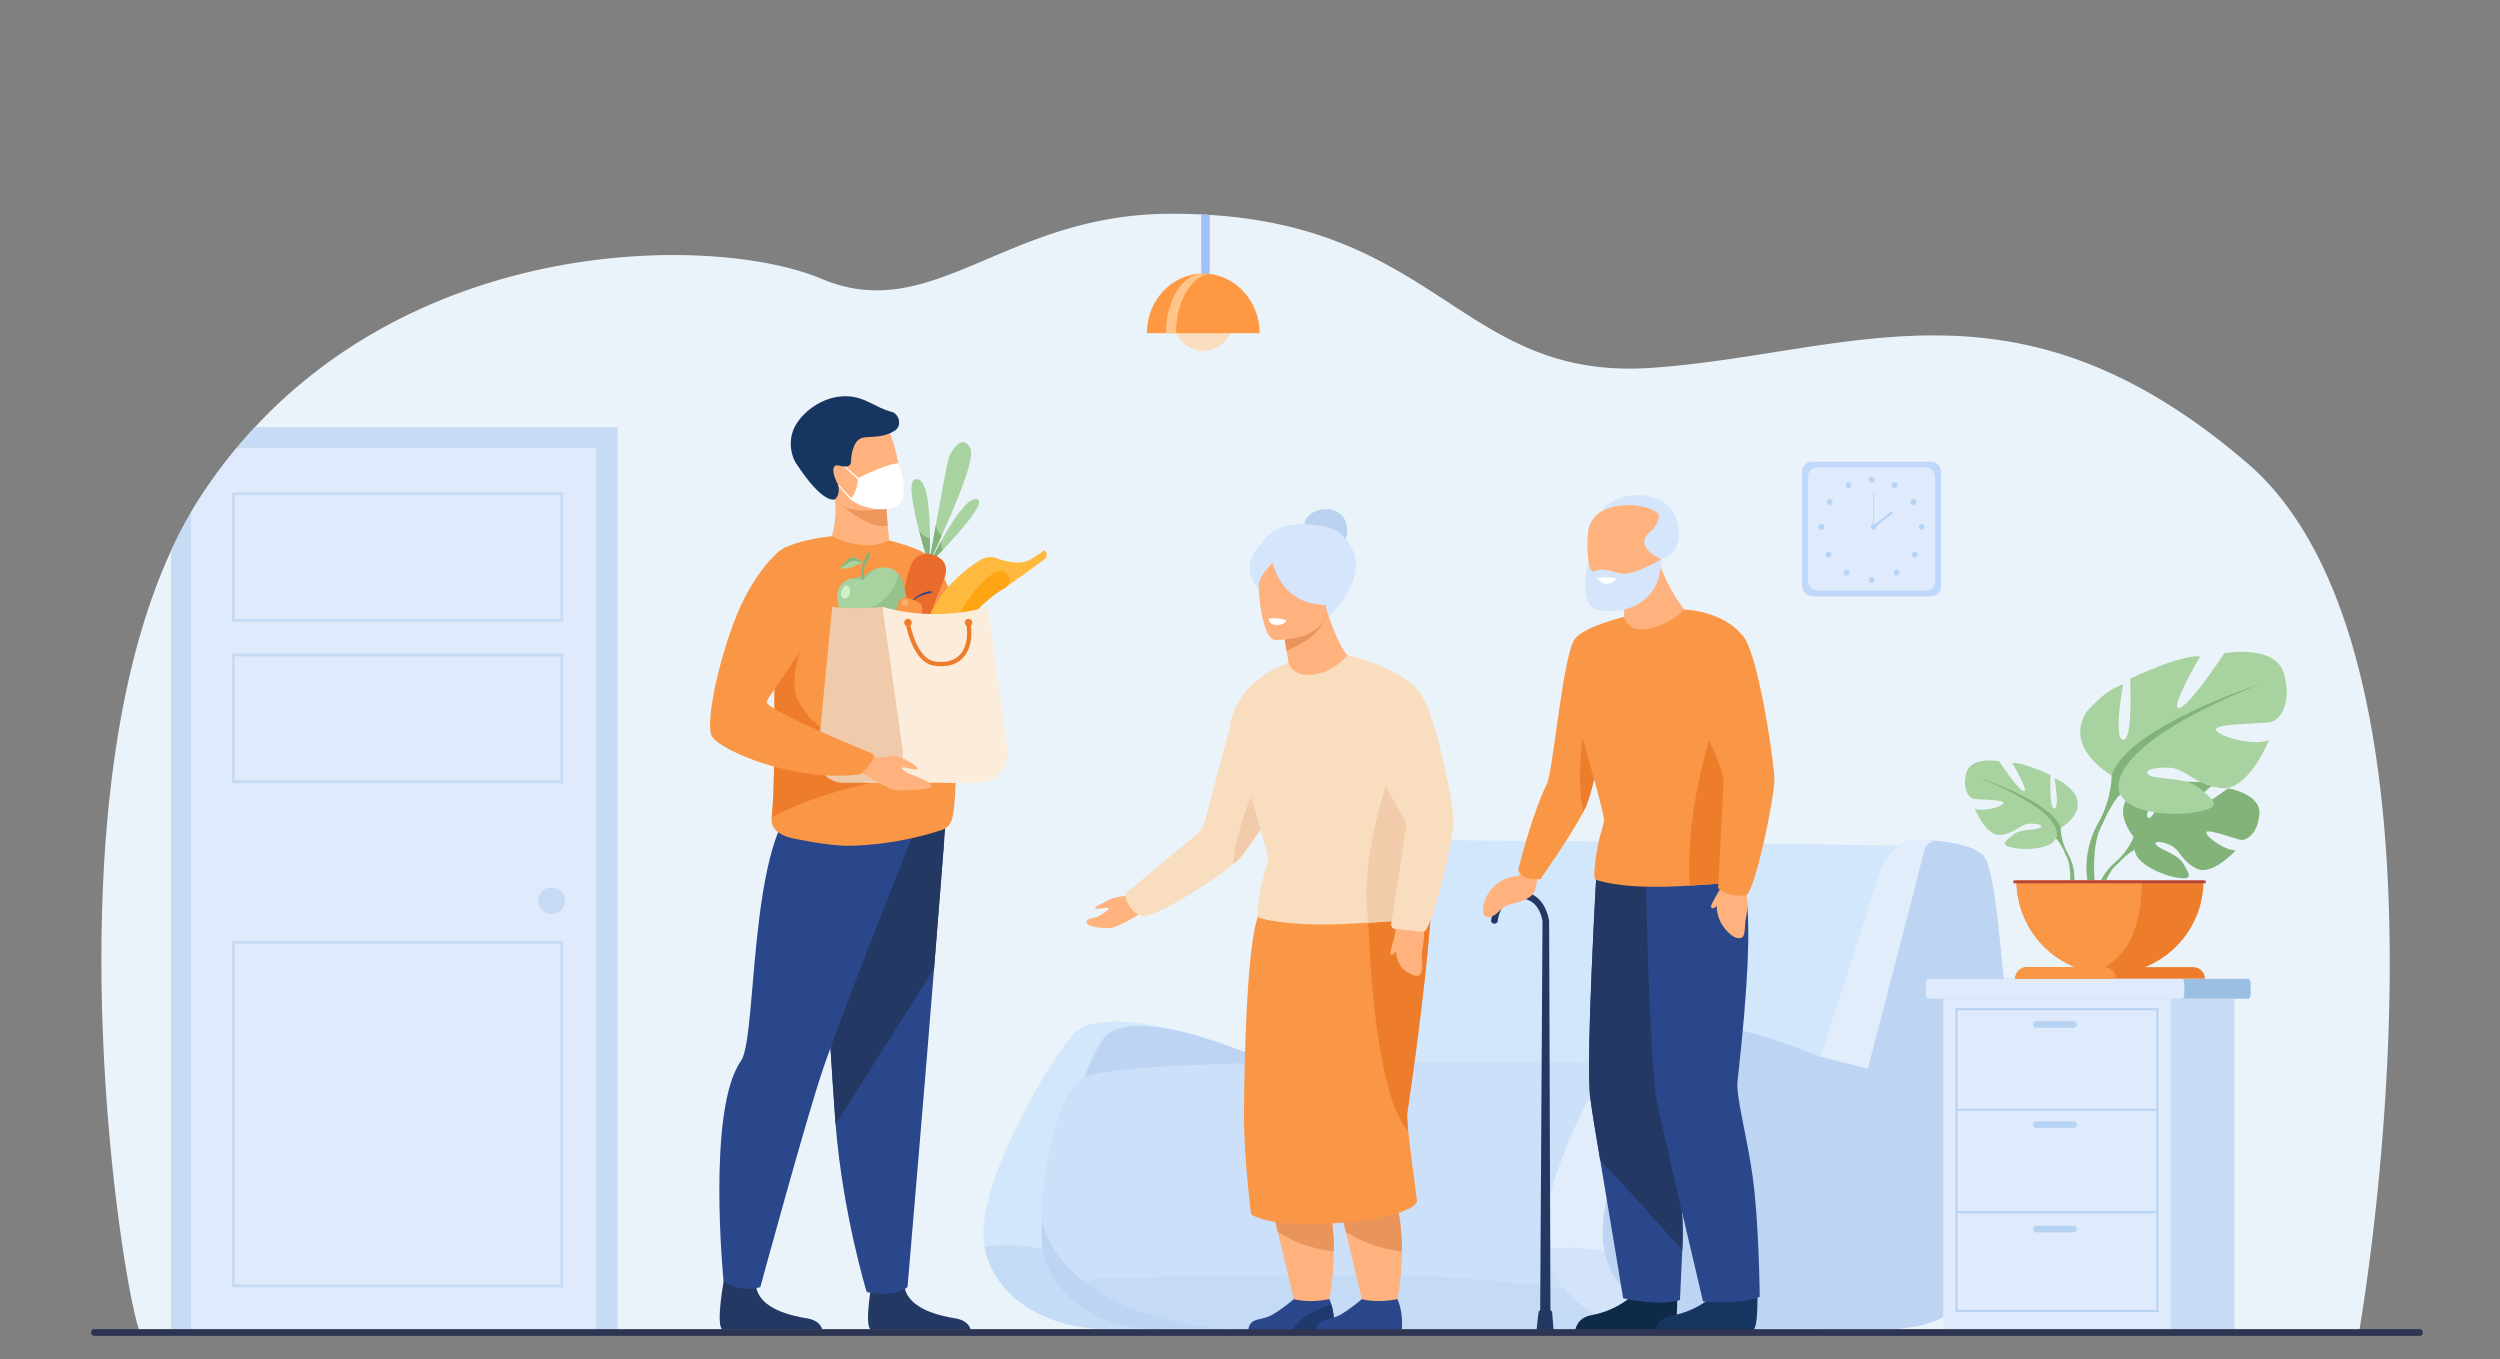 <svg id="_лой_1" data-name="‘лой_1" xmlns="http://www.w3.org/2000/svg" viewBox="0 0 3200 1740.06"><rect x="0" y="0" width="3200" height="1740.06" fill="#808080" stroke="none"/><defs><style>.cls-1{fill:#ebf3fa;}.cls-2{fill:#c8dbf4;}.cls-3{fill:#dfebfd;}.cls-4{fill:#f99746;}.cls-5{fill:#233862;}.cls-6{fill:#2b478b;}.cls-7{fill:#ffb27d;}.cls-8{fill:#ed975d;}.cls-9{fill:#fff;}.cls-10{fill:#163560;}.cls-11{fill:#ed7d2b;}.cls-12{fill:#a8d29f;}.cls-13{fill:#82b378;}.cls-14{fill:#ea6c2d;}.cls-15{fill:#ffb93e;}.cls-16{fill:#ffa412;}.cls-17{fill:#d1f2c9;}.cls-18{fill:#95c38b;}.cls-19{fill:#ffae71;}.cls-20{fill:#fcecdb;}.cls-21{fill:#efcbab;}.cls-22{fill:#c0d8fb;}.cls-23{fill:#b7d3f3;}.cls-24{opacity:0.4;}.cls-25{fill:#b0d4ff;}.cls-26{fill:#8bb9ef;}.cls-27{fill:#77a4e5;}.cls-28{fill:#9fc3f7;}.cls-29{fill:#8bb3ee;}.cls-30{fill:#d2e3fc;}.cls-31{fill:#afcdfb;}.cls-32{fill:#9abfe2;}.cls-33{fill:#f9ddbf;}.cls-34{fill:#f2ccaa;}.cls-35{fill:#e8945b;}.cls-36{fill:#1f396d;}.cls-37{fill:#bbd2ef;}.cls-38{fill:#d5e5fb;}.cls-39{fill:#0f2949;}.cls-40{fill:#2e3552;}.cls-41{fill:#b5453c;}.cls-42{fill:#9fc1f4;}.cls-43{fill:#ff9843;}.cls-44{fill:#ffc48a;}</style></defs><path class="cls-1" d="M3019.32,1706.57s-2811.43,1.34-2838,1.34c-14.62,0-128.17-643.37,37.61-1002.83q11.77-25.55,25.49-49.07,6.59-11.26,13.63-22a658.75,658.75,0,0,1,44.63-60.31q11.58-14,23.7-27c232.1-249.39,596.5-244.23,725-189.89,142,60,233.37-81.22,442.59-83.14,15.14-.14,29.64.15,43.58.8,3.7.18,7.35.39,11,.61,296.06,18.77,326.58,213.11,567.24,195.65,254.7-18.47,463.8-132.39,760.24,121.65S3019.32,1706.57,3019.32,1706.57Z"/><path class="cls-2" d="M790.53,546.74v1158H218.93V705.08q11.77-25.55,25.49-49.07,6.59-11.26,13.63-22a658.75,658.75,0,0,1,44.63-60.31q11.58-14,23.7-27Z"/><path class="cls-3" d="M762.58,573.69V1704.46H244.42V656q6.59-11.26,13.63-22a658.75,658.75,0,0,1,44.63-60.31Z"/><path class="cls-2" d="M688.8,1153A17.21,17.21,0,1,1,706,1170.18,17.21,17.21,0,0,1,688.8,1153Z"/><path class="cls-2" d="M721,796.17H296.76V630H721Zm-420.33-3.95H717.09V633.94H300.71Z"/><path class="cls-2" d="M721,1002.65H296.76V836.46H721ZM300.71,998.7H717.09V840.42H300.71Z"/><path class="cls-2" d="M721,1647.9H296.76V1204.11H721Zm-420.33-4H717.09V1208.06H300.71Z"/><path class="cls-4" d="M1195,715.81s91.7,160.25,73.31,215.51-79.93,58.79-79.93,58.79Z"/><path class="cls-5" d="M1242.58,1702h-128c-9.17-6.22,2.47-67,2.47-67s34.94-13.26,41,13.7,44.5,35.51,64.85,38.8C1236.79,1689.7,1241.19,1697.35,1242.58,1702Z"/><path class="cls-5" d="M1052.71,1702h-128c-9.17-6.22,2.47-67,2.47-67s35-13.26,41,13.7,44.5,35.51,64.85,38.8C1046.92,1689.7,1051.32,1697.35,1052.71,1702Z"/><path class="cls-6" d="M1208.14,1081.56s-5.76,71.79-12.52,158.09c-9.19,117.23-34,407.89-34,407.89s-16.25,13.86-52.25,6.28c0,0-30.65-100.27-39.81-214.72-.15-1.87-.29-3.76-.43-5.65-8.52-116.51-21.78-361.83-21.78-361.83Z"/><path class="cls-5" d="M1210.1,1056.75s-7.72,96.6-14.48,182.9l-126,199.45c-.15-1.87-.29-3.76-.43-5.65-8.52-116.51-21.78-361.83-21.78-361.83Z"/><path class="cls-6" d="M1173.36,1056.75s-91.42,227.57-120.65,313.83c-20.82,61.45-79.53,277-79.53,277s-25.53,7.77-47-7.25c0,0-21.85-220.22,22.27-282.32,23.41-32.94,5.82-342.47,100.73-345.12S1173.36,1056.75,1173.36,1056.75Z"/><path class="cls-7" d="M1132.52,721.28a57,57,0,0,1-39.38,5.3,81.63,81.63,0,0,1-26.68-11.26,78.51,78.51,0,0,1-10.77-8.11s.47-.68,1.27-2c4.12-7.05,16.62-32.41,11.06-73.15-.07-.53,4,.23,10.06,1.67,18.14,4.29,54.61,14.64,56.22,15.1h.06s.45,8.56,2,23.92c.13,1.36.26,2.77.41,4.24.19,1.8.37,3.71.6,5.67C1139,698.61,1132.52,721.28,1132.52,721.28Z"/><path class="cls-8" d="M1136.31,672.73c-27.08,6.21-67.5-33.77-67.5-33.77a42.3,42.3,0,0,1,9.27-5.25c18.14,4.29,54.61,14.64,56.22,15.1h.06S1134.81,657.37,1136.31,672.73Z"/><path class="cls-4" d="M1222.43,1018.43c-2,26.08-2.12,40.31-19.57,44.76,0,0-53.7,18.91-117.89,19.42-12.55.09-30.33-2.36-45.06-4.83-15.05-2.54-27-5.11-27-5.11-12.91-3-27.16-11-25.24-25.67,1-7.84,1.74-17.9,2.24-29.55,0-.74.07-1.49.1-2.25,1.42-34.1,1.19-81.07,1.36-126,.12-27.62.4-54.47,1.33-77.11,0,0-12.68-89,1.39-103.56,16.48-17.07,69.74-22.08,70.67-22.23,0,0,42.09,22.46,72.72,5.28,0,0,44.67,10.67,57.52,24.26,4.44,4.67,22.14,33.39,22.62,64.93.67,44-1.05,93.91-1.05,93.92.46,7.15,1.23,16.36,2.07,26.86.9,11.2,1.89,23.85,2.73,37,.42,6.65.81,13.43,1.12,20.21C1223.47,979.71,1223.77,1000.77,1222.43,1018.43Z"/><path class="cls-7" d="M1145.51,646.64a137.48,137.48,0,0,1-25.33,5.91c-20.76,2.8-48.06,1.15-56.64-24-14.44-42.28-32.89-67.63,9.61-84.9,22.76-9.24,37.32-9.73,47.2-6.2,8.6,3,13.66,9.12,17.5,15.14C1146.1,565.56,1162.71,639.24,1145.51,646.64Z"/><path class="cls-9" d="M1097.94,612.28s35.84-18.72,51.82-19.18c0,0,18,43.84-3.19,55.48-17.35,7.31-44.75,1.6-58-9.36C1088.58,639.22,1098.39,628,1097.94,612.28Z"/><polygon class="cls-9" points="1098.4 613.72 1076.48 594.07 1077.39 593.05 1099.66 612.41 1098.4 613.72"/><polygon class="cls-9" points="1088.62 639.15 1072.32 621.16 1073.37 620.28 1090.5 638.38 1088.62 639.15"/><path class="cls-10" d="M1141.07,527.09c9.6,2.33,13.92,17.45,4.78,23.74-16.39,11.28-36.41,6.85-43.79,10.13-10.57,4.7-12.47,22.43-12.66,28.06s-.93,10.4-15.29,7c-2.35-.55-4-.39-5.21.31-6,3.54,1.65,20.66,3.95,24.37,0,0,3.3,12.27-4,18.24-.89.72-15.29,7-50-46.1-5.45-8.34-10.66-27.12-2.23-45.2s34.43-40.48,65.66-40.48C1107,507.18,1120.75,522.15,1141.07,527.09Z"/><path class="cls-11" d="M1114.84,967.43c4.57,8.56,1,34.69,1,34.69s-71.92,13.36-127.74,44.18c0-.75,1.91-30.34,1.94-31.1,1.42-34.1,1.42-183.3,1.59-228.26,0,0,47.09,14.95,33.79,44.75-8.8,19.72-11,48.4-5.93,60.27C1042,945.06,1110.63,959.52,1114.84,967.43Z"/><path class="cls-12" d="M1189.46,723c0,.48,0,.73,0,.73l-.23-.71c-1.24-3.83-7.31-22.74-12.84-43.79-7.64-29.13-14.23-62.36-5.56-65.43,16.44-5.83,19.47,40.71,19.52,75.06C1190.34,705.73,1189.64,719.69,1189.46,723Z"/><path class="cls-12" d="M1205.55,685.14c-5.94,13.18-11.1,24.27-14.06,30.91-1.28,2.89-2.15,4.94-2.49,6,.29-1.64,1.06-6,2.17-12.31h0c1.66-9.38,4.07-22.94,6.72-37.66,6.42-35.77,14.24-78.4,16.07-84.5,3.21-10.75,18-33.63,28-13.72C1248.49,586.74,1223.45,645.42,1205.55,685.14Z"/><path class="cls-12" d="M1206.74,703.94c-6.14,6.48-11.3,11.74-14.18,14.64-1.57,1.59-2.47,2.48-2.47,2.48s1.57-3.35,4.25-8.71c2.53-5.05,6.05-11.89,10.16-19.38,13.46-24.54,33.28-56,45.58-54.16C1264.1,640.88,1229,680.45,1206.74,703.94Z"/><path class="cls-13" d="M1189.46,723l-.27,0c-1.24-3.83-7.31-22.74-12.84-43.79,2.58,3.86,7.24,9,14,9.63C1190.34,705.73,1189.64,719.69,1189.46,723Z"/><path class="cls-13" d="M1205.55,685.14c-5.94,13.18-11.1,24.27-14.06,30.91a55.19,55.19,0,0,1-.32-6.36h0c1.66-9.38,4.07-22.94,6.72-37.66C1198.92,677.16,1201.08,682.86,1205.55,685.14Z"/><path class="cls-13" d="M1206.74,703.94c-6.14,6.48-11.3,11.74-14.18,14.64a39.94,39.94,0,0,1,1.78-6.23c2.53-5.05,6.05-11.89,10.16-19.38C1204.59,696.11,1205,700.78,1206.74,703.94Z"/><path class="cls-12" d="M1189,722c-.09.46-.13.71-.13.71S1188.85,722.44,1189,722Z"/><path class="cls-14" d="M1197.24,769.31c-10.3,29.18-23.12,61-23.12,61l-29-8.69s3.4-21.61,8.37-45.66c5.81-28,9.13-56.32,21-63.68a22.39,22.39,0,0,1,10.28-3.22,24.94,24.94,0,0,1,5.19.15l1.2.18a28.36,28.36,0,0,1,3,.7c.38.11.75.23,1.12.36A28.3,28.3,0,0,1,1199,712c5,2.55,9.06,6.39,10.64,10.54C1214.4,735,1205,747.27,1197.24,769.31Z"/><path class="cls-15" d="M1183.08,805.06c-7.61,23.09-9.87,48.42-6.74,75.46a15.08,15.08,0,0,0,12.13,13.06c4.47,0,13.29-8.15,18.34-18.52a39.17,39.17,0,0,0,3.13-8.95c5.06-24,14.43-52.89,26-67.66,11.88-15.1,27.88-33.15,49.89-45.56h0c2.12-1.21,52-37.57,52-37.57,5-5.26-.92-11.14-.92-11.14s-4.74,4.16-19.2,12.49-39.87-1.43-39.88-1.44a24.24,24.24,0,0,0-22.56,1.36,179.17,179.17,0,0,0-38.79,31.75A155.9,155.9,0,0,0,1183.08,805.06Z"/><path class="cls-16" d="M1209.94,866.11c5.06-24,14.43-52.89,26-67.66,11.88-15.1,27.88-33.15,49.89-45.56h0c.38-.28,15.27-11.26-1.23-21.2-16.15-9.72-82.06,62.75-77.85,143.38A39.17,39.17,0,0,0,1209.94,866.11Z"/><path class="cls-12" d="M1149.51,772.27a54.54,54.54,0,0,1-7.67,9.42c-11.44,11.27-29.41,19.63-52.53,19.41,0,0-9.71-9.25-14.41-21h0c-3.26-8.17-5.65-20.2,0-29.12a22.37,22.37,0,0,1,13-9.91c8.06-2.45,16.29-1.19,19.89-4.78a35.84,35.84,0,0,1,14.15-8.35c.9-.29,1.82-.54,2.75-.75h0c.38-.09.77-.18,1.16-.25h0c8.55-1.67,17.68,0,24,7.59a26.84,26.84,0,0,1,4,6.47C1158,750.11,1156.23,761.71,1149.51,772.27Z"/><path class="cls-17" d="M1082.25,749.62s-7.63,6-5.29,12.62,8.37,3.57,10.25-1S1087.27,747.4,1082.25,749.62Z"/><path class="cls-18" d="M1150,734.49a27.36,27.36,0,0,1,4,6.47c4.07,9.15,9.66,33.41,2.94,44l-9,8.25c-11.45,11.27-35.4,8.14-58.52,7.92,0,0-9.71-9.25-14.41-21h0s28.6,11.32,55.55-12.31A59.09,59.09,0,0,0,1150,734.49Z"/><path class="cls-12" d="M1106.34,722.43c-4.73-2.82-9.5,1.13-15,3.3s-16.22,2.13-16.22,2.13a77.59,77.59,0,0,1,11.58-12.6C1093.85,709,1106.34,722.43,1106.34,722.43Z"/><path class="cls-13" d="M1106.34,722.43c-4.44-3.65-12.65-5.74-16.65-4.1s-14.62,9.53-14.62,9.53a77.59,77.59,0,0,1,11.58-12.6C1093.85,709,1106.34,722.43,1106.34,722.43Z"/><path class="cls-18" d="M1107.84,736.26a35.84,35.84,0,0,1,14.15-8.35c-9.43,3.54-14.64,15.49-18.21,14.11-3.84-1.49-15.39-1-15.83-1C1096,738.59,1104.24,739.85,1107.84,736.26Z"/><path class="cls-18" d="M1125.91,726.91c-.3.08-.68.16-1.16.25C1125.13,727.07,1125.52,727,1125.91,726.91Z"/><path class="cls-13" d="M1104.44,741.78h0c-3-6.68-1.39-15,.52-20.75a129.61,129.61,0,0,1,5.85-13.76.77.77,0,0,1,1.42.1l.57,1.74a6.28,6.28,0,0,1-.58,5.23c-2.92,4.83-8.8,16.13-6.15,25.43C1106.37,740.81,1105,743,1104.44,741.78Z"/><path class="cls-6" d="M1166.7,771.9l-.94-.38a34.79,34.79,0,0,1,15.71-12.41,41.06,41.06,0,0,1,9.3-2.45.92.92,0,0,1,.82.31l.79.92a.78.78,0,0,1-.48,1.27C1187.35,759.81,1173,762.54,1166.7,771.9Z"/><path class="cls-4" d="M1149,773.67c4.77-11.93,11.5-9.24,19.79-5.92s15,6,10.24,17.94a16.18,16.18,0,1,1-30-12Z"/><path class="cls-19" d="M1154,771.2c.3-2.14,3.74-4.39,5.88-4.09s3.13,2.69,2.83,4.83-3.24,4-5.38,3.68A3.91,3.91,0,0,1,1154,771.2Z"/><path class="cls-20" d="M1264.11,776.68l25.61,182.46a37.61,37.61,0,0,1-37.24,42.84h-38.59a32.74,32.74,0,0,1-32.54-36.3L1203,796Z"/><path class="cls-20" d="M1129.59,776.68s62.09,21.09,134.52,0l-21.34,225.1H1107.6Z"/><path class="cls-21" d="M1129.59,776.68l25.62,182.46A37.62,37.62,0,0,1,1118,1002h-38.59a32.74,32.74,0,0,1-32.54-36.3l18.35-189s9,1.76,31,1.76C1118,778.44,1129.59,776.68,1129.59,776.68Z"/><path class="cls-11" d="M1244.47,797a4.81,4.81,0,1,0-7.22,4.15c2,16.19-1.18,29.42-9.2,37.53-7.3,7.36-18.37,10.09-32,7.89-12-1.93-19.89-15.21-24.4-26a125.74,125.74,0,0,1-6.27-19.94,4.81,4.81,0,1,0-5.53.54c2.59,11.87,12.16,47.09,35.33,50.83a61.4,61.4,0,0,0,9.7.81c11.11,0,20.36-3.48,27.08-10.27,9.21-9.29,13-24,10.78-41.84A4.8,4.8,0,0,0,1244.47,797Z"/><path class="cls-7" d="M1099.79,987.28s34.31,22.64,47.55,24.09c9,1,44.6-.47,44.8-5,.28-6.36-21.74-13.07-27.44-15.62s-10.17-5.5-10.13-8,22.06,5.69,19.68.32-22.72-14.72-27.63-15.62-20.77,4.48-26.93,1.63S1099.79,987.28,1099.79,987.28Z"/><path class="cls-4" d="M1006,700.24s-23.5,9.92-51.43,62.11-54.35,162.7-43,180.67,106.69,59.1,189.81,48.14c0,0,20.62-18.78,16.47-26,0,0-136.7-55.6-136.47-66.56.14-6.79,72.74-98.47,75.57-127.62S1006,700.24,1006,700.24Z"/><rect class="cls-22" x="2306.75" y="590.84" width="177.86" height="172.55" rx="12.72"/><rect class="cls-3" x="2314.45" y="598.31" width="162.45" height="157.6" rx="11.62"/><path class="cls-23" d="M2392,614.06a3.69,3.69,0,1,1,3.69,3.69A3.69,3.69,0,0,1,2392,614.06Z"/><path class="cls-23" d="M2421.72,619.27a3.68,3.68,0,1,1,1.43,5A3.68,3.68,0,0,1,2421.72,619.27Z"/><path class="cls-23" d="M2447.19,639.51a3.68,3.68,0,1,1-1.1,5.09A3.69,3.69,0,0,1,2447.19,639.51Z"/><path class="cls-23" d="M2459.81,670.82a3.69,3.69,0,1,1-3.69,3.69A3.69,3.69,0,0,1,2459.81,670.82Z"/><path class="cls-23" d="M2453.37,707.17a3.68,3.68,0,1,1-5.21,0A3.7,3.7,0,0,1,2453.37,707.17Z"/><path class="cls-23" d="M2430.23,730.37a3.68,3.68,0,1,1-5.21,0A3.68,3.68,0,0,1,2430.23,730.37Z"/><path class="cls-23" d="M2392,742.32a3.69,3.69,0,1,1,3.69,3.69A3.69,3.69,0,0,1,2392,742.32Z"/><path class="cls-23" d="M2369.52,619.27a3.69,3.69,0,1,0-1.44,5A3.69,3.69,0,0,0,2369.52,619.27Z"/><path class="cls-23" d="M2344.05,639.51a3.68,3.68,0,1,0,1.09,5.09A3.69,3.69,0,0,0,2344.05,639.51Z"/><path class="cls-23" d="M2331.43,670.82a3.69,3.69,0,1,0,3.68,3.69A3.68,3.68,0,0,0,2331.43,670.82Z"/><path class="cls-23" d="M2337.87,707.17a3.68,3.68,0,1,0,5.21,0A3.68,3.68,0,0,0,2337.87,707.17Z"/><path class="cls-23" d="M2361,730.37a3.68,3.68,0,1,0,5.21,0A3.68,3.68,0,0,0,2361,730.37Z"/><path class="cls-23" d="M2394.68,674.51a3.69,3.69,0,1,1,3.69,3.68A3.69,3.69,0,0,1,2394.68,674.51Z"/><rect class="cls-23" x="2397.87" y="628.48" width="1.01" height="46.03"/><rect class="cls-23" x="2394.59" y="663.36" width="31.02" height="3.02" transform="translate(103.93 1630.38) rotate(-38.14)"/><g class="cls-24"><path class="cls-25" d="M1605.85,1416.35c3.29,7.81,34.9,15.06,81.8,21.47q12.4,1.7,26.15,3.31c159.63,18.8,596.85,29.3,623.8,23.76,37.24-7.67,111.34-382.15,111.34-382.15s-218.19-3.78-391.46-5.62c-59.28-.63-265.48-2.2-303.71-2.2C1694.55,1074.92,1600.54,1403.7,1605.85,1416.35Z"/><path class="cls-25" d="M1666.24,1368.28s67-256.59,71.82-278.16c2.15-9.61,8.8-13.08,15.48-14-11.77-1.13-20.34-1.21-20.34-1.21-23.17,0-43.77,15.59-51.21,38.78-16.22,50.56-48.45,147.7-78.72,242.67C1604.8,1356.34,1666.24,1368.28,1666.24,1368.28Z"/><path class="cls-25" d="M1260.23,1595.48c10.68,64.36,80.54,105.35,152.19,105.35h141.92l-11-371.87s-135.51-44.16-169.51-5.29c-29.8,34.06-110.6,168.87-114.85,248.66A105.68,105.68,0,0,0,1260.23,1595.48Z"/><path class="cls-26" d="M1260.23,1595.48c10.68,64.36,80.54,105.35,152.19,105.35H1482C1435.61,1671.25,1393.64,1580.07,1260.23,1595.48Z"/><path class="cls-27" d="M1637,1365.39s-191.44-91.88-227.71-31.86c-19.25,31.87-72.24,159-76.15,238.8-3.8,77.52,67.64,128.5,141.12,128.5h130.51Z"/><path class="cls-28" d="M1384.71,1638.18c2.12,1.7,4.3,3.37,6.52,5,27.66,20.38,63.72,36.6,105,46.65a413.4,413.4,0,0,0,101,11.36l62.06,0h.84l293.76.08,168.37,0h2.49l0-.07,5.84-30.56,53.31-308.2s-737.85-16.61-797.84,17.63c-27.86,15.9-43.67,81.77-52.44,154.35C1329,1573.14,1348.74,1609.42,1384.71,1638.18Z"/><path class="cls-29" d="M1384.71,1638.18c2.12,1.7,4.3,3.37,6.52,5,27.66,20.38,63.72,36.6,105,46.65a413.4,413.4,0,0,0,101,11.36l62.06,0h.84l293.76.08,168.37,0,2.51-.07,5.84-30.56c-103.2-19.94-246-40.2-395-38.63C1593.34,1633.59,1474.21,1633.39,1384.71,1638.18Z"/><path class="cls-30" d="M1979.1,1598.84c11.51,62.43,74.66,102,139.39,102H2249l-10.21-375.16s-124.52-40.87-155.79-2c-27.41,34.06-101.71,168.87-105.62,248.66A114.68,114.68,0,0,0,1979.1,1598.84Z"/><path class="cls-31" d="M1979.1,1598.84c11.51,62.43,74.66,102,139.39,102h104.44C2174.05,1669.68,2108.22,1583.6,1979.1,1598.84Z"/><path class="cls-27" d="M2053.78,1601.45c5.19,24.65,18.46,45.62,36.61,61.87h0a142.73,142.73,0,0,0,37.07,23.79,160.41,160.41,0,0,0,54,13.45l2.92.18c.77,0,1.55.07,2.33.09,1.29.05,2.59.09,3.89.11h132.58v-.06l7.54.09c13.43.16,27.47.3,40.49.41l6.44,0H2380c12.87.08,24.24.12,32.35.07a228.29,228.29,0,0,0,32.28-2.34,150.84,150.84,0,0,0,36-9.68q2.94-1.21,5.77-2.56c1.92-.92,3.82-1.88,5.67-2.89a115.5,115.5,0,0,0,14.16-9.08,122.47,122.47,0,0,0,30.1-33.24,177.4,177.4,0,0,0,15.65-32.06,292.4,292.4,0,0,0,13.46-50c.09-.48.18-1,.26-1.43q2.36-12.91,4.07-27.17.79-6.51,1.45-13.28,2.33-24,3.11-51.56c0-1.6.08-3.22.12-4.85,0-.36,0-.72,0-1.08q.49-21.94.06-46.26-.19-10.66-.55-21.78c-.1-3.37-.23-6.78-.36-10.21q-1-25.87-2.87-54.23-.84-12.73-1.85-26-4.17-54.63-11.19-118.3c-5.29-48.25-11.38-82-20.24-89.66-13.08-11.33-40.35-15.89-59.32-17.71h0c-11.76-1.14-20.33-1.22-20.33-1.22h-1.26l-.9,0c-.72,0-1.44.08-2.15.14-.4,0-.81.07-1.21.12s-.53,0-.79.09l-1.19.16c-.7.1-1.4.22-2.1.35l-1.43.3-.12,0-1,.25c-.66.15-1.31.33-2,.51l-1.32.4-.91.3a53.49,53.49,0,0,0-10.38,4.82,56.57,56.57,0,0,0-24.46,31.39c-15.15,47.34-42.19,132-70.34,220.51-.13.45-.28.89-.42,1.33q-2.43,7.63-4.86,15.3c-.16.51-.32,1-.49,1.55-.08.26-.17.52-.25.78q-2.39-1-4.93-2.06a1,1,0,0,0-.18-.08c-6.74-2.81-14.38-5.89-22.62-9h0q-6.41-2.44-13.26-4.92c-12.88-4.64-26.78-9.23-40.87-13.18-6.25-1.77-12.55-3.4-18.81-4.85-8-1.88-16-3.46-23.78-4.63l-.68-.11-2.74-.39c-5.48-.75-10.84-1.31-16-1.61h0c-26.54-1.52-48.52,3.46-58.58,20.15a314.48,314.48,0,0,0-14.52,28.58,909,909,0,0,0-38.59,100.95c-12,38.14-21.47,77.87-23,110A114.84,114.84,0,0,0,2053.78,1601.45Z"/><path class="cls-30" d="M2390.78,1368.28s67-256.59,71.82-278.16c2.15-9.61,8.79-13.08,15.48-14-11.77-1.13-20.34-1.21-20.34-1.21-23.18,0-43.78,15.59-51.21,38.78-16.23,50.56-46.1,143.8-76.36,238.77C2331.7,1352.44,2390.78,1368.28,2390.78,1368.28Z"/></g><path class="cls-32" d="M2465.1,1260v11.24c0,3.94,1.27,7.15,2.82,7.15H2878c1.55,0,2.83-3.21,2.83-7.15V1260c0-3.92-1.28-7.14-2.83-7.14H2467.92C2466.37,1252.87,2465.1,1256.09,2465.1,1260Z"/><path class="cls-3" d="M2465.1,1260v11.24c0,3.94,1.17,7.15,2.59,7.15h325.58c1.43,0,2.6-3.21,2.6-7.15V1260c0-3.92-1.17-7.14-2.6-7.14H2467.69C2466.27,1252.87,2465.1,1256.09,2465.1,1260Z"/><rect class="cls-2" x="2568.89" y="1278.4" width="291.15" height="424.36" transform="translate(5428.93 2981.17) rotate(180)"/><rect class="cls-3" x="2487.3" y="1278.4" width="291.15" height="424.36" transform="translate(5265.75 2981.17) rotate(180)"/><path class="cls-23" d="M2502.94,1290.39H2762.8v388.95H2502.94ZM2760,1293.2H2505.75v383.33H2760Z"/><rect class="cls-23" x="2504.35" y="1419.06" width="257.05" height="2.81"/><rect class="cls-23" x="2504.35" y="1550.23" width="257.05" height="2.81"/><path class="cls-23" d="M2606.53,1315.47h47.7a4.21,4.21,0,0,0,4.21-4.2h0a4.22,4.22,0,0,0-4.21-4.21h-47.7a4.22,4.22,0,0,0-4.21,4.21h0A4.22,4.22,0,0,0,2606.53,1315.47Z"/><path class="cls-23" d="M2606.53,1443.75h47.7a4.22,4.22,0,0,0,4.21-4.21h0a4.22,4.22,0,0,0-4.21-4.21h-47.7a4.22,4.22,0,0,0-4.21,4.21h0A4.23,4.23,0,0,0,2606.53,1443.75Z"/><path class="cls-23" d="M2606.53,1577.46h47.7a4.21,4.21,0,0,0,4.21-4.2h0a4.22,4.22,0,0,0-4.21-4.21h-47.7a4.22,4.22,0,0,0-4.21,4.21h0A4.22,4.22,0,0,0,2606.53,1577.46Z"/><path class="cls-7" d="M1447,1146s-21.27,1.44-29.94,6.81-16.52,7.44-15,9.91,16.72-2.78,17,0-13.4,11.16-17.23,11.77-12.5,1.86-11,6.82,16.23,6.51,27.94,6.81,40.2-18.58,40.2-18.58Z"/><path class="cls-33" d="M1462.53,1172.65c21.54,0,92.59-47.49,116.47-66.66a72.26,72.26,0,0,0,5.9-5.16c8.9-9.07,39.6-53.83,61.4-93.69,12.54-23,22.13-44.29,22.89-56.24,2.72-42.68-19.73-102.35-19.73-102.35-66.4,23.11-73.38,76.12-73.38,76.12l-34,126.65a33.74,33.74,0,0,1-11,17.21l-90,74.79C1438,1156.13,1455.35,1172.65,1462.53,1172.65Z"/><path class="cls-34" d="M1579,1106a72.26,72.26,0,0,0,5.9-5.16c8.9-9.07,39.6-53.83,61.4-93.69,2.82-24.09.88-46.69-9-62.49C1637.25,944.65,1580.81,1044,1579,1106Z"/><path class="cls-7" d="M1617.25,1500.69l11.29,47.07,7,29.14,23.26,97s19.9,6.13,40.59,0a353.15,353.15,0,0,0,7.88-72.12c.13-20.93-1.8-44-7.92-65.87a151.17,151.17,0,0,0-9.69-25.76C1656.83,1443.12,1617.25,1500.69,1617.25,1500.69Z"/><path class="cls-6" d="M1598,1702.21h109.28s1.73-16.53-3.08-32.35a56.06,56.06,0,0,0-2.6-6.95s-24.4,5.53-45.43,0c0,0-19.79,16.85-31.75,22S1599.24,1687.28,1598,1702.21Z"/><path class="cls-35" d="M1628.54,1547.76l7,29.14a168.41,168.41,0,0,0,71.73,24.86c.13-20.93-1.8-44-7.92-65.87-10-5.1-20.28-7.77-29-6.25C1648.65,1533.43,1635.76,1541.35,1628.54,1547.76Z"/><path class="cls-36" d="M1654.74,1702.21h52.52s1.73-16.53-3.08-32.35C1691,1674,1664.16,1684.26,1654.74,1702.21Z"/><path class="cls-7" d="M1704.37,1500.69l11.28,47.07,7,29.14,23.25,97s19.91,6.13,40.6,0a354,354,0,0,0,7.88-72.12c.12-20.93-1.8-44-7.92-65.87a151.17,151.17,0,0,0-9.69-25.76C1744,1443.12,1704.37,1500.69,1704.37,1500.69Z"/><path class="cls-6" d="M1788.7,1662.91s-24.4,5.53-45.44,0c0,0-19.78,16.85-31.74,22s-25.17,2.36-26.42,17.29h109.28S1796.66,1680.4,1788.7,1662.91Z"/><path class="cls-35" d="M1715.65,1547.76l7,29.14a168.41,168.41,0,0,0,71.73,24.86c.12-20.93-1.8-44-7.92-65.87-10-5.1-20.28-7.77-29-6.25C1735.77,1533.43,1722.88,1541.35,1715.65,1547.76Z"/><path class="cls-4" d="M1601.49,1554.43c40.83,25.92,210.88,7.39,212.27-17.7,0,0-8.41-62.85-11.28-89.17-1.19-10.94-1.74-19.69-1-24.26,17.69-117,32.53-254.89,30.73-281.24-.25-3.71-.43-5.63-.43-5.63s-12.76-1.07-32.18-1.83c-56.43-2.23-169.08-1.84-187.79,35.06-19.07,37.6-19.54,256-19.54,256C1592.22,1485.72,1601.49,1554.43,1601.49,1554.43Z"/><path class="cls-11" d="M1802.48,1447.56c-1.19-10.94-1.74-19.69-1-24.26,17.69-117,32.53-254.89,30.73-281.24-.25-3.71-.43-5.63-.43-5.63s-12.76-1.07-32.18-1.83c-29.19,17.2-48.19,46.49-48.19,46.49S1757.24,1400.11,1802.48,1447.56Z"/><path class="cls-37" d="M1724.41,679c0-15.22-8.75-26.21-25.64-27.26-12.38-.77-29.5,6.74-29.5,22s12.35,32.87,27.57,32.87A27.57,27.57,0,0,0,1724.41,679Z"/><path class="cls-38" d="M1700.89,789s66.27-59.68,15.28-105.53a38.24,38.24,0,0,0-17.44-8.93c-17.84-3.89-57.48-9.36-77.52,12.79-21.59,23.85-30.13,42-12.13,63.74S1700.89,789,1700.89,789Z"/><path class="cls-7" d="M1787.42,1184.27a82.86,82.86,0,0,0-1.75,25.14c1.71,19.2,5.22,29.73,17.67,36,0,0,14.39,9.85,16.59-2.94s-2.16-13.24,1.32-31.18.85-31.57-9.47-39.65Z"/><path class="cls-7" d="M1641.16,788.41s.89,9.84,2.56,23.13c.82,6.49,1.81,13.81,3,21.21.83,5.32,1.75,10.68,2.76,15.8L1672,924.8l53-85.79s-12.45-10.31-29.34-66.17c-.16-.6-.27-.92-.27-.92Z"/><path class="cls-33" d="M1610.27,1164.6c-.69,8.57,1.48,10.12,1.48,10.12s32.6,11.82,114.58,7.73q13.31-.66,25-1.36c52.84-3.11,81.09-6.37,81.09-6.37s43.28-99.88-38-223a395.07,395.07,0,0,0-32.6-42.52c-13.17-15-16.08-35.11-21.06-54.2-1.43-5.48,2.7-6.69.64-11.85,0,0-14.83-4.19-16.36-4.19-8.41,7.42-19.52,21.84-47.09,24.69-18.64,1.95-25.94-8.56-28.59-14.85-7.11,2.56-14.47,7-20.5,9.9-50,24-54.55,70.49-54.55,70.49s45.91,151,48.76,169.81C1624.36,1107.43,1613.82,1120.46,1610.27,1164.6Z"/><path class="cls-35" d="M1643.72,811.54c.82,6.49,1.81,13.81,3,21.21,57.91-22.53,50.54-54.09,49-59.91-.16-.6-.27-.92-.27-.92S1665.73,793,1643.72,811.54Z"/><path class="cls-7" d="M1631.69,819.08s64.84,2.08,65.52-38.32,9.49-67.34-31.88-70.37-49.67,12.24-53.18,25.67S1614.84,817.5,1631.69,819.08Z"/><path class="cls-38" d="M1626,704.34s4.07,77,83.11,69.74C1709.14,774.08,1707.46,671.14,1626,704.34Z"/><path class="cls-38" d="M1641.16,711s-23.43,14.3-30.71,37.22C1610.45,748.26,1584.32,711.85,1641.16,711Z"/><path class="cls-34" d="M1751.36,1181.09c52.84-3.11,81.09-6.37,81.09-6.37s43.28-99.88-38-223C1778,990.14,1739.15,1092.68,1751.36,1181.09Z"/><path class="cls-33" d="M1725.05,839s62.73,12.87,90.68,45.23c21.41,24.8,44.84,146,44.84,166.06,0,19.14-22,120.92-35.74,140.43a4.56,4.56,0,0,1-4.2,1.93l-35.33-3.75a5.19,5.19,0,0,1-4.58-6l19.85-128.65L1730.9,930.74S1689.82,882.05,1725.05,839Z"/><path class="cls-7" d="M1787.17,1192.69s-9.29,26.73-6.81,29.21,9-8.36,9-8.36Z"/><path class="cls-9" d="M1623.64,791.84s1.92,6.6,5,7.22,8,1.66,12.39,0a9.56,9.56,0,0,0,5.58-5.16A52.45,52.45,0,0,0,1623.64,791.84Z"/><path class="cls-5" d="M1984.67,1703.17l-1.77-523.73s-4-37.75-36.9-37.94c-35.12-.21-37.36,37.5-37.36,37.5a4,4,0,0,0,4.09,3.28,4.25,4.25,0,0,0,4.42-3.23s1.73-29.07,28.79-28.91c25.37.15,28.46,29.25,28.46,29.25l-3.12,523.7Z"/><path class="cls-5" d="M1966.77,1703.06l21.84.13-1.81-22.84s.2-3.17-4.21-3.38c-4.1-.19-12.19-.82-13,1.65C1968.93,1680.8,1966.77,1703.06,1966.77,1703.06Z"/><path class="cls-7" d="M1945.89,1113.74l-1.53,7.49s-37-.36-45.92,39.26c0,0-2.45,16.5,9.48,13s10.12-11.89,27-16.41,27.89-8,30.52-20.24l2.83-13.64Z"/><path class="cls-4" d="M2078.75,789.81s-10,38.48-18.68,73.66c-3.49,14.17-6.75,27.8-9.05,38.17-2.36,10.65-3.7,17.87-3.2,18.67,7.27,12-6.58,84.59-17.35,110.92-1,2.34-2.26,5.07-3.82,8.11-15,29-54.87,85.88-54.87,85.88s-11.16,1.1-18.43-1.69c-6.07-2.35-10.18-9.81-10.18-9.81,1.89-7.37,18.26-72.77,36.88-110.33,8-16.07,20.45-165.52,35.81-185.56C2028.68,801.12,2078.75,789.81,2078.75,789.81Z"/><path class="cls-11" d="M2047.82,920.31c7.27,12-6.58,84.59-17.35,110.92-1,2.34-2.26,5.07-3.82,8.11-13.81-62.83,10.22-151.58,10.22-151.58,5.85,2.36,10.51,7.23,14.15,13.88C2048.66,912.29,2047.32,919.51,2047.82,920.31Z"/><path class="cls-39" d="M2146.28,1646.44s3.43,56.81-7.3,57.54c-1.43.1-54.39-.22-54.39-.22l-68.32-.4s1.25-16.68,21-20,52.94-17,65.07-43.07C2115.14,1612.88,2146.28,1646.44,2146.28,1646.44Z"/><path class="cls-10" d="M2249,1647.05s3.43,56.81-7.29,57.54c-1.43.1-54.39-.21-54.39-.21L2119,1704s1.25-16.68,21-20,52.94-17,65.07-43.07C2217.89,1613.49,2249,1647.05,2249,1647.05Z"/><path class="cls-6" d="M2150.32,1509.59c1.54,24,4.79,54.92,3.4,82.75-1.94,38.9-3.37,71.72-3.37,71.72-25.71,8.57-72.73-2.3-72.73-2.3s-16.11-98.45-29.4-177c-6-35.22-10.9-65.68-12.73-80.06-5.91-46.49,8.33-293.38,8.33-293.38s69.7-44.09,98.25-21,46.06,45.64-1.65,296.67C2136.8,1406,2146.88,1455.78,2150.32,1509.59Z"/><path class="cls-5" d="M2150.32,1509.59c1.54,24,4.41,62.47,3,90.3-24-25.69-71.24-79.87-105.13-115.17-6-35.22-10.9-65.68-12.73-80.06-5.91-46.49,8.33-293.38,8.33-293.38s69.7-44.09,98.25-21,46.06,45.64-1.65,296.67C2136.8,1406,2146.88,1455.78,2150.32,1509.59Z"/><path class="cls-6" d="M2106.54,1116.67s4.76,247.27,14.23,293.16,59.08,256,59.08,256,47.64,4.62,72.61-5.9c0,0-1-97.19-9.12-154.33-7.58-53.39-21.45-102.24-19.3-121.51,28.28-253.95,9.07-275.06-21.16-295.91S2106.54,1116.67,2106.54,1116.67Z"/><path class="cls-7" d="M2201.83,1138.88s-16.71,33,14.89,58.55c0,0,13.71,9.5,15.89-2.72s-.28-8,3.15-25.11-.72-34.91-10.55-42.69Z"/><path class="cls-7" d="M2063.82,733.7s18.64,30.43,14.67,57.45l28.07,66.79L2157,781.49S2131.2,751,2121.4,711.06Z"/><path class="cls-7" d="M2055.32,758.37s69.39,3.42,70.9-38.24,20.44-69.28-31.46-73.25c-42.68-3.26-57,14.46-60.86,28.24S2029.6,756,2055.32,758.37Z"/><path class="cls-4" d="M2223.06,1129.28c-14.92,1.3-35.46,2.89-60.39,4.31q-7.47.44-15.44.83c-75.24,3.76-105.07-8.59-105.07-8.59s-2-1.63-1.3-10.46c3.54-45.47,13.28-58.84,12.16-67.5-2.5-19.44-48.69-178.27-48.69-178.27s-.61-50.09,55.23-73.26a131.07,131.07,0,0,1,19.11-6.23c2.4,6.5,9,17.37,26.14,15.47,25.3-2.79,43.39-17.59,51.16-25.19,1.39,0,2,.05,2,.05a152.79,152.79,0,0,1,4.56,16.56c4.45,19.71,7,40.44,19,56A424,424,0,0,1,2212,898.28a375.69,375.69,0,0,1,18.56,36.16C2279.26,1043.72,2240.62,1127.74,2223.06,1129.28Z"/><path class="cls-11" d="M2223.06,1129.28c-14.92,1.3-35.46,2.89-60.39,4.31-6.53-122.47,44-239.77,44-239.77a44.74,44.74,0,0,1,5.32,4.46c8.64,8.49,14.62,21.06,18.56,36.16C2245.13,990,2232.16,1080.17,2223.06,1129.28Z"/><path class="cls-38" d="M2033.18,718.49s-13.84,53.54,9,61.22,83.81,2,84.17-63.73c0,0-32.06,18.87-47.32,18.29s-25-9.43-39.2-2.64C2039.88,731.63,2034.72,731.26,2033.18,718.49Z"/><path class="cls-38" d="M2123.32,660c-1.14-4.26-6.37-6.52-6.37-6.52-39-17.26-67.67,1.2-67.67,1.2,24.15-32,81.95-24.93,93.95,4.16,19.61,47.48-16.83,57.13-16.83,57.13s-36.23-15.48-15.08-34.49c7-6.3,10.41-11.92,11.56-16.82h0A16.93,16.93,0,0,0,2123.32,660Z"/><path class="cls-9" d="M2044.52,740.26s4.58,7.23,12.58,7,11.75-7,11.75-7S2055.36,737.68,2044.52,740.26Z"/><path class="cls-7" d="M2202.71,1136.2s-11,18.49-12.33,22.94,4.11,4.63,7.19,0S2202.71,1136.2,2202.71,1136.2Z"/><path class="cls-4" d="M2157.91,780.44s48.52,1.38,74,34.89c19.49,25.67,39.44,162.95,39.32,183.6s-22.92,134.48-35.38,146.79a46.62,46.62,0,0,1-18.71-.11,37.84,37.84,0,0,1-18-8.87s6.91-126.84,7-138.74c.1-17.24-53.15-123-53.15-123S2125.32,824.61,2157.91,780.44Z"/><rect class="cls-40" x="116.82" y="1701.25" width="2984.24" height="8.68" rx="3.54"/><path class="cls-13" d="M2731,1071.09s-29.14-34-1.8-55.59c0,0,20-12.1,36.26-11.11,0,0-23.07,38.69-15.61,42.54s22.61-45,22.61-45,45.45-4.41,60.07,2.62c0,0-38.85,31.8-30.67,33.69S2852,1009,2852,1009s42.31,7.19,40.05,33-16.83,33.78-23.24,33.09-43.88-15-44.7-9.74,21.75,22.4,37.54,23.2c0,0-29.82,32.9-49.64,23.41s-21.52-24.55-33.87-30.19-22.91-5.63-17.81.13,27.47,11.35,34.53,23.85,13.41,20.93-7.1,17.84-53.84-18.09-55.31-35.28Z"/><path class="cls-13" d="M2871.31,1042.66s-114.9-4.43-140.28,28.43c0,0-5.61,16.81-22.88,32.11l-2.69,7.34s19.91-21,27-22.27C2732.49,1088.27,2721.35,1047.56,2871.31,1042.66Z"/><path class="cls-13" d="M2708.15,1103.2s-24.66,18.24-26.38,50.83l4.48.4s7.88-33.7,22.11-46.87S2708.15,1103.2,2708.15,1103.2Z"/><path class="cls-12" d="M2637.67,1059.81s33.38-18.69,17.8-44.07c0,0-12.46-15.58-25.82-19.58,0,0,7.13,37.83,0,38.72s-4.89-42.73-4.89-42.73-35.17-16.92-49-15.58c0,0,21.81,36.95,14.69,36.06s-31.61-38.29-31.61-38.29S2522.81,967.66,2517,989s3.56,32.05,8.9,33.39,39.62.89,38.73,5.34-24,11.58-36.95,7.57c0,0,14.25,35.17,32.94,33.39s24.49-13.36,36.06-14.25,20,2.23,14.25,5.34-25.38,1-34.73,9-16.91,12.85.45,16.41,48.52,1.33,54.75-12Z"/><path class="cls-13" d="M2533.5,995.71s93.48,30.27,104.17,64.1c0,0-.45,15.14,8.9,32.5V1099s-9.79-22.7-15.14-25.82C2631.43,1073.17,2652.36,1043.79,2533.5,995.71Z"/><path class="cls-13" d="M2646.57,1092.31s14.42,21.89,6.2,48.54l-3.71-1s3.6-29.36-3.94-44.12S2646.57,1092.31,2646.57,1092.31Z"/><path class="cls-12" d="M2702.89,992.53s-61.11-34.22-32.59-80.66c0,0,22.81-28.52,47.26-35.85,0,0-13,69.25,0,70.88s9-78.21,9-78.21,64.37-31,89.62-28.52c0,0-39.92,67.63-26.88,66s57.84-70.07,57.84-70.07,66-12.22,76.59,26.88-6.52,58.67-16.29,61.11-72.52,1.63-70.89,9.78,44,21.18,67.63,13.85c0,0-26.07,64.37-60.29,61.11s-44.82-24.45-66-26.08-36.66,4.08-26.07,9.78,46.44,1.87,63.55,16.42,31,23.51-.82,30-88.8,2.45-100.21-22Z"/><path class="cls-13" d="M2893.55,875.21s-171.1,55.4-190.66,117.32c0,0,.82,27.7-16.29,59.48v12.22s17.92-41.55,27.7-47.26C2714.3,1017,2676,963.2,2893.55,875.21Z"/><path class="cls-13" d="M2686.6,1052s-26.39,40.07-11.35,88.84L2682,1139s-6.59-53.72,7.22-80.74S2686.6,1052,2686.6,1052Z"/><path class="cls-11" d="M2820.53,1126.93a119.7,119.7,0,1,1-239.4,0Z"/><path class="cls-4" d="M2741.74,1126.93c0,44.85-10.74,90.52-47.25,111-6.07,3.41-26.39-.28-33,2a119.75,119.75,0,0,1-80.31-113.06Z"/><path class="cls-11" d="M2822.18,1252.72h-242.7a14.75,14.75,0,0,1,14.77-14.77h213.17A14.76,14.76,0,0,1,2822.18,1252.72Z"/><path class="cls-4" d="M2708.47,1252.72h-129a14.75,14.75,0,0,1,14.77-14.77h99.45A14.77,14.77,0,0,1,2708.47,1252.72Z"/><rect class="cls-41" x="2577.2" y="1126.93" width="246.06" height="3.67"/><circle class="cls-33" cx="1540.15" cy="411.34" r="37.62" transform="translate(160.24 1209.53) rotate(-45)"/><path class="cls-42" d="M1548.49,275.12v61.31c0,5-.14,9.75-.29,14.19v.09c-.43,10-1.29,18.39-2.42,23.43-.73,3.28-1.57,5.15-2.49,5.15h-.71c-.9,0-1.73-2-2.47-5.57A152,152,0,0,1,1538,354v0c0-1.13-.14-2.27-.14-3.41v-.37c-.15-4.29-.29-8.89-.29-13.77V274.51C1541.22,274.69,1544.87,274.9,1548.49,275.12Z"/><path class="cls-43" d="M1540.15,350.15c-39.87,0-72.19,34.18-72.19,76.34h144.38C1612.34,384.33,1580,350.15,1540.15,350.15Z"/><path class="cls-44" d="M1545.9,351.08a29.81,29.81,0,0,0-6.34-.69c-26,0-47,34.07-47,76.1h12.68C1505.2,387.94,1522.92,356.09,1545.9,351.08Z"/></svg>